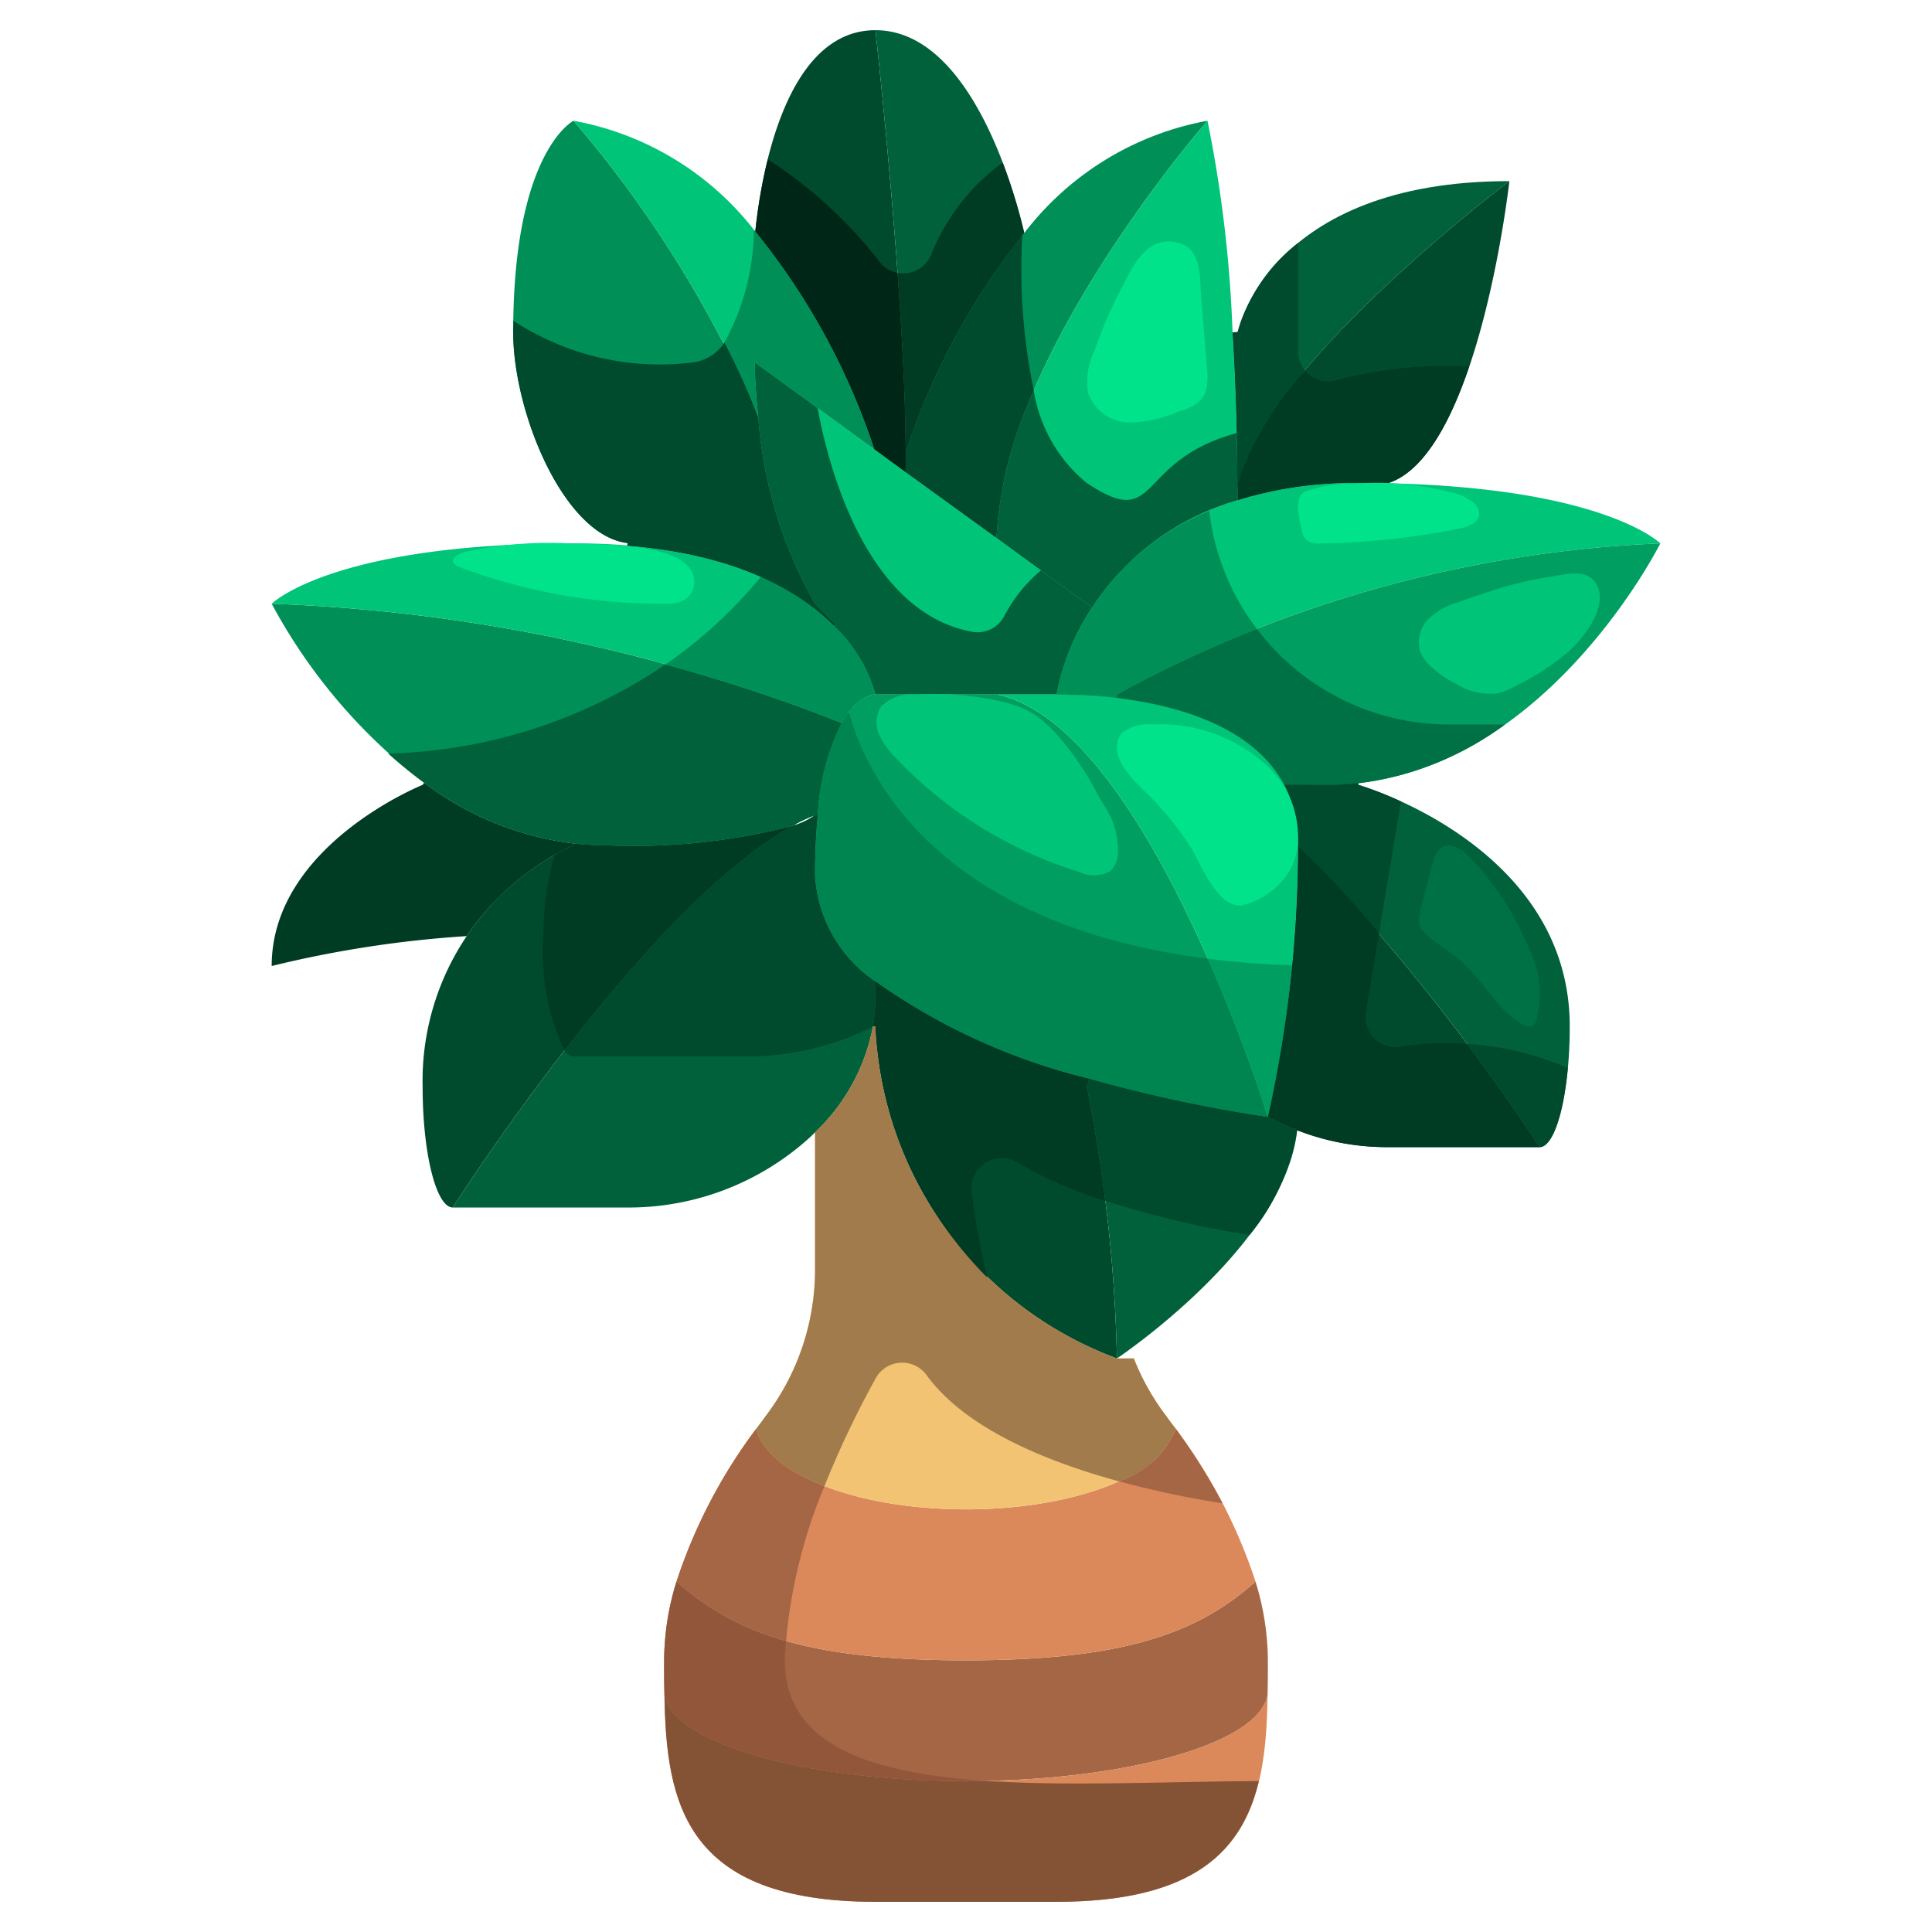 <svg xmlns="http://www.w3.org/2000/svg" viewBox="0 0 64 64"><g id="_03-tree" data-name="03-tree"><path d="M42,55c0,.38,0,.75-.01,1.12v.03C41.72,57.74,37.36,59,32,59s-9.72-1.26-9.99-2.85v-.04C22,55.74,22,55.37,22,55a8.946,8.946,0,0,1,.41-2.61C24.35,54.13,26.84,55,32,55s7.65-.87,9.59-2.61A8.946,8.946,0,0,1,42,55Z" style="fill:#a56645"/><path d="M41.99,56.15C41.94,59.73,41.33,63,35,63H29c-6.32,0-6.93-3.27-6.99-6.85C22.28,57.74,26.64,59,32,59S41.72,57.74,41.99,56.15Z" style="fill:#db885b"/><path d="M38.95,47.33a17.5,17.5,0,0,1,2.64,5.06C39.65,54.13,37.16,55,32,55s-7.65-.87-9.59-2.61a17.5,17.5,0,0,1,2.64-5.06C25.42,48.83,28.39,50,32,50S38.58,48.83,38.95,47.33Z" style="fill:#db885b"/><path d="M29,34a12.257,12.257,0,0,0,8,11h.56a7.946,7.946,0,0,0,1.1,1.94c.09.13.19.26.29.39C38.58,48.83,35.61,50,32,50s-6.58-1.17-6.95-2.67c.1-.13.2-.26.29-.39A8.028,8.028,0,0,0,27,42.07V37.51a6.5,6.5,0,0,0,1.92-3.52Z" style="fill:#f2c373"/><path d="M14.05,25.93a10.264,10.264,0,0,0,4.96,2.01L19,28a8.712,8.712,0,0,0-3.54,3.01A36.935,36.935,0,0,0,9,32c0-4,5-6,5-6Z" style="fill:#003b24"/><path d="M20,28a20.888,20.888,0,0,0,6.27-.65C21.35,30.03,15,40,15,40c-.55,0-1-1.79-1-4a8.588,8.588,0,0,1,5-8l.01-.06A7.977,7.977,0,0,0,20,28Z" style="fill:#004a2d"/><path d="M29,32.51a20.707,20.707,0,0,0,7.08,3.22L36,36a51.043,51.043,0,0,1,1,9,12.257,12.257,0,0,1-8-11l-.08-.01A6.2,6.2,0,0,0,29,33Z" style="fill:#004a2d"/><path d="M42.97,37.44A9.331,9.331,0,0,1,42,37a41.263,41.263,0,0,0,1-9,68.169,68.169,0,0,1,8,10H46A8.162,8.162,0,0,1,42.97,37.44Z" style="fill:#004a2d"/><path d="M46,16v.01c-.32-.01-.66-.01-1-.01a13.016,13.016,0,0,0-4,.57c0-.19,0-.38-.01-.57H41c1-4,9-10,9-10S49,15,46,16Z" style="fill:#004a2d"/><path d="M30,15v.64l-1.04-.76a22.721,22.721,0,0,0-3.94-7.21C25.16,6.29,25.87,1,29,1,29,1,30,10,30,15Z" style="fill:#004a2d"/><path d="M15,40s6.35-9.97,11.27-12.65a2.35,2.35,0,0,0,.72-.34L27,27l.09.01A19.5,19.5,0,0,0,27,29a4.551,4.551,0,0,0,2,3.51V33a6.2,6.2,0,0,1-.08.99A6.5,6.5,0,0,1,27,37.51l-.11.11A8.917,8.917,0,0,1,20.69,40Z" style="fill:#00613b"/><path d="M42,37a9.331,9.331,0,0,0,.97.44C42.56,41.29,37,45,37,45a51.043,51.043,0,0,0-1-9l.08-.27A47.048,47.048,0,0,0,42,37Z" style="fill:#00613b"/><path d="M52,34c0,2.21-.45,4-1,4a68.169,68.169,0,0,0-8-10,4.292,4.292,0,0,0-.46-2.01H43c.32.01.65.01,1,.01a7.977,7.977,0,0,0,.99-.06L45,26S52,28,52,34Z" style="fill:#00613b"/><path d="M33.93,7.72A23.059,23.059,0,0,0,30,15c0-5-1-14-1-14C32.17,1,33.63,6.42,33.93,7.72Z" style="fill:#00613b"/><path d="M50,6s-8,6-9,10h-.01c-.01-1.9-.07-3.56-.16-4.99L41,11S42,6,50,6Z" style="fill:#00613b"/><path d="M25.12,13.82C25,12.74,25,12,25,12l3.96,2.88,1.04.76,3.01,2.18L36,20l.18.12A7.843,7.843,0,0,0,35,23H29a4.988,4.988,0,0,0-1.38-2.27l.06-.05L27,20A14.493,14.493,0,0,1,25.12,13.82Z" style="fill:#00c477"/><path d="M27.88,23.95a7.647,7.647,0,0,0-.79,3.06L27,27l-.01.01a4.681,4.681,0,0,0-.72.34A20.888,20.888,0,0,1,20,28a7.977,7.977,0,0,1-.99-.06,10.264,10.264,0,0,1-4.96-2.01A18.428,18.428,0,0,1,9,20,56.891,56.891,0,0,1,27.88,23.95Z" style="fill:#008f57"/><path d="M27,20l.68.68-.06.05c-1.14-1.14-3.19-2.36-6.84-2.65v-.01l.01-.08C18.68,17.74,17,13.67,17,11c0-6,2-7,2-7a38.3,38.3,0,0,1,6.12,9.82A14.493,14.493,0,0,0,27,20Z" style="fill:#008f57"/><path d="M40,4s-6.86,7.84-6.99,13.82L30,15.64V15a23.059,23.059,0,0,1,3.93-7.28A9.89,9.89,0,0,1,40,4Z" style="fill:#008f57"/><path d="M27.88,23.95A56.891,56.891,0,0,0,9,20s2-2,10-2c.63,0,1.22.02,1.78.07v.01c3.65.29,5.7,1.51,6.84,2.65A4.988,4.988,0,0,1,29,23S28.42,23,27.88,23.95Z" style="fill:#00c477"/><path d="M25.02,7.67a22.721,22.721,0,0,1,3.94,7.21L25,12s0,.74.12,1.82A38.3,38.3,0,0,0,19,4,9.823,9.823,0,0,1,25.02,7.67Z" style="fill:#00c477"/><path d="M33.01,17.82C33.14,11.84,40,4,40,4a42.778,42.778,0,0,1,.83,7.01c.09,1.43.15,3.09.16,4.99.01.19.01.38.01.57a8.609,8.609,0,0,0-4.82,3.55L36,20Z" style="fill:#00c477"/><path d="M27.88,23.95C28.42,23,29,23,29,23h4c5,1,9,14,9,14a47.048,47.048,0,0,1-5.92-1.27A20.707,20.707,0,0,1,29,32.51,4.551,4.551,0,0,1,27,29a19.5,19.5,0,0,1,.09-1.99A7.647,7.647,0,0,1,27.88,23.95Z" style="fill:#009e60"/><path d="M42,37s-4-13-9-14h2a17.017,17.017,0,0,1,1.99.11c1.88.23,4.49.89,5.55,2.88A4.292,4.292,0,0,1,43,28,41.263,41.263,0,0,1,42,37Z" style="fill:#00c477"/><path d="M35,23a7.843,7.843,0,0,1,1.18-2.88A8.609,8.609,0,0,1,41,16.57,13.016,13.016,0,0,1,45,16c.34,0,.68,0,1,.01,7.17.16,9,1.99,9,1.99a41.119,41.119,0,0,0-18,5l-.01.11A17.017,17.017,0,0,0,35,23Z" style="fill:#00c477"/><path d="M55,18s-3.62,7.25-10.01,7.94A7.977,7.977,0,0,1,44,26c-.35,0-.68,0-1-.01h-.46c-1.06-1.99-3.67-2.65-5.55-2.88L37,23A41.119,41.119,0,0,1,55,18Z" style="fill:#009e60"/><path d="M18.7,34.8c2.216-2.857,5.076-6.088,7.57-7.446A20.888,20.888,0,0,1,20,28a7.977,7.977,0,0,1-.99-.06L19,28a6.322,6.322,0,0,0-.622.318A9.38,9.38,0,0,0,18,31,7.626,7.626,0,0,0,18.7,34.8Z" style="fill:#003b24"/><path d="M29,33v-.49A4.551,4.551,0,0,1,27,29a19.5,19.5,0,0,1,.09-1.99L27,27l-.01.01a2.35,2.35,0,0,1-.72.34c-2.494,1.358-5.354,4.589-7.57,7.446a.431.431,0,0,0,.3.2h5.69a9.335,9.335,0,0,0,4.225-.99l.005-.02A6.2,6.2,0,0,0,29,33Z" style="fill:#004a2d"/><path d="M37.063,49.07A32.132,32.132,0,0,0,40.5,49.8,20.815,20.815,0,0,0,38.95,47.33,3.053,3.053,0,0,1,37.063,49.07Z" style="fill:#a56645"/><path d="M32,59c.207,0,.41-.005.614-.009C28.855,58.735,26,57.827,26,55c0-.211.027-.427.04-.641a8.812,8.812,0,0,1-3.63-1.969A8.946,8.946,0,0,0,22,55c0,.37,0,.74.01,1.11v.04C22.28,57.74,26.64,59,32,59Z" style="fill:#92563a"/><path d="M32.614,58.991c-.2,0-.407.009-.614.009-5.36,0-9.72-1.26-9.99-2.85C22.07,59.73,22.68,63,29,63h6c4.567,0,6.15-1.7,6.7-4C38.705,59.013,35.411,59.182,32.614,58.991Z" style="fill:#845335"/><path d="M27.312,49.228c-1.241-.48-2.077-1.148-2.262-1.9a17.5,17.5,0,0,0-2.64,5.06,8.812,8.812,0,0,0,3.63,1.969A17.209,17.209,0,0,1,27.312,49.228Z" style="fill:#a56645"/><path d="M27.312,49.228a31.606,31.606,0,0,1,1.706-3.586A1,1,0,0,1,30.7,45.56c1.282,1.758,3.942,2.848,6.361,3.51a3.053,3.053,0,0,0,1.887-1.74c-.1-.13-.2-.26-.29-.39A7.946,7.946,0,0,1,37.56,45H37a12.257,12.257,0,0,1-8-11l-.08-.01A6.5,6.5,0,0,1,27,37.51v4.56a8.028,8.028,0,0,1-1.66,4.87c-.09.13-.19.26-.29.39C25.235,48.08,26.071,48.748,27.312,49.228Z" style="fill:#a17b4b"/><path d="M28.123,23.59a2.877,2.877,0,0,0-.243.36,7.647,7.647,0,0,0-.79,3.06A19.5,19.5,0,0,0,27,29a4.551,4.551,0,0,0,2,3.51,20.707,20.707,0,0,0,7.08,3.22A47.048,47.048,0,0,0,42,37a54.043,54.043,0,0,0-1.989-5.241C30.755,30.579,28.592,25.36,28.123,23.59Z" style="fill:#008551"/><path d="M40.011,31.759A54.043,54.043,0,0,1,42,37a38.412,38.412,0,0,0,.8-5.023C41.805,31.944,40.877,31.869,40.011,31.759Z" style="fill:#009e60"/><path d="M41.64,20.839a7.952,7.952,0,0,1-1.582-3.913,8.453,8.453,0,0,0-3.878,3.2A7.843,7.843,0,0,0,35,23.01a17.017,17.017,0,0,1,1.99.11l.01-.11A38.044,38.044,0,0,1,41.64,20.839Z" style="fill:#008f57"/><path d="M48,24a7.979,7.979,0,0,1-6.36-3.161A38.044,38.044,0,0,0,37,23.01l-.01.11c1.88.23,4.49.89,5.55,2.88H43c.32.01.65.01,1,.01a7.977,7.977,0,0,0,.99-.06A10.285,10.285,0,0,0,49.857,24Z" style="fill:#007145"/><path d="M46.415,34.677a1,1,0,0,1-1.17-1.146l.439-2.637C44.825,29.884,43.917,28.888,43,28a41.263,41.263,0,0,1-1,9,9.331,9.331,0,0,0,.97.44A8.162,8.162,0,0,0,46,38h5s-.95-1.463-2.394-3.414A8.753,8.753,0,0,0,46.415,34.677Z" style="fill:#003b24"/><path d="M46.408,26.549A11.576,11.576,0,0,0,45,26l-.01-.06A7.977,7.977,0,0,1,44,26c-.35,0-.68,0-1-.01h-.46A4.292,4.292,0,0,1,43,28c.917.888,1.825,1.884,2.684,2.894Z" style="fill:#004a2d"/><path d="M51,38c.429,0,.793-1.093.935-2.618a9.979,9.979,0,0,0-3.329-.8C50.05,36.537,51,38,51,38Z" style="fill:#004a2d"/><path d="M33.865,7.8A23.155,23.155,0,0,0,30,15v.64l3.01,2.18a13.452,13.452,0,0,1,1.236-4.879A19.7,19.7,0,0,1,33.865,7.8Z" style="fill:#004a2d"/><path d="M40.966,14.346c-3.4.925-2.518,3.286-4.966,1.654a4.953,4.953,0,0,1-1.754-3.059A13.452,13.452,0,0,0,33.01,17.82L36,20l.18.12A8.609,8.609,0,0,1,41,16.57c0-.19,0-.38-.01-.57C40.987,15.424,40.978,14.878,40.966,14.346Z" style="fill:#00613b"/><path d="M12.86,24.963a14.512,14.512,0,0,0,1.19.967,10.264,10.264,0,0,0,4.96,2.01A7.977,7.977,0,0,0,20,28a20.888,20.888,0,0,0,6.27-.65,4.681,4.681,0,0,1,.72-.34L27,27l.09.01a7.647,7.647,0,0,1,.79-3.06,55.019,55.019,0,0,0-5.839-1.937A17.112,17.112,0,0,1,12.86,24.963Z" style="fill:#00613b"/><path d="M27.62,20.73a7.932,7.932,0,0,0-2.42-1.615,15.429,15.429,0,0,1-3.159,2.9A55.019,55.019,0,0,1,27.88,23.95C28.42,23,29,23,29,23A4.988,4.988,0,0,0,27.62,20.73Z" style="fill:#008f57"/><path d="M34.484,18.894a5.05,5.05,0,0,0-1.218,1.516,1,1,0,0,1-1.058.52c-3.619-.662-4.827-5.776-5.124-7.414L25,12s0,.74.12,1.82A14.493,14.493,0,0,0,27,20l.68.68-.06.05A4.988,4.988,0,0,1,29,23h6a7.843,7.843,0,0,1,1.18-2.88L36,20Z" style="fill:#00613b"/><path d="M44.244,12.607a.983.983,0,0,1-1.018-.334A10.36,10.36,0,0,0,41,16h-.01c.01.19.01.38.01.57A13.016,13.016,0,0,1,45,16c.34,0,.68,0,1,.01V16c1.179-.393,2.046-2.025,2.668-3.858A14.069,14.069,0,0,0,44.244,12.607Z" style="fill:#003b24"/><path d="M43.226,12.273A1,1,0,0,1,43,11.638V8.049A5.691,5.691,0,0,0,41,11l-.17.01c.09,1.43.15,3.09.16,4.99H41A10.36,10.36,0,0,1,43.226,12.273Z" style="fill:#004a2d"/><path d="M29.113,8.643a14.894,14.894,0,0,0-3.679-3.365A17.663,17.663,0,0,0,25.02,7.67a22.721,22.721,0,0,1,3.94,7.21l1.04.76V15c0-1.7-.116-3.851-.268-5.961A.963.963,0,0,1,29.113,8.643Z" style="fill:#002617"/><path d="M30.837,8.459a1,1,0,0,1-1.105.58C29.884,11.149,30,13.3,30,15a23.059,23.059,0,0,1,3.93-7.28,18.637,18.637,0,0,0-.714-2.332A6.94,6.94,0,0,0,30.837,8.459Z" style="fill:#003b24"/><path d="M25.12,13.82A23.436,23.436,0,0,0,24,11.342,1.474,1.474,0,0,1,23,12a8.849,8.849,0,0,1-5.992-1.374c0,.126-.008.242-.008.374,0,2.67,1.68,6.74,3.79,6.99l-.01.08v.01c3.65.29,5.7,1.51,6.84,2.65l.06-.05L27,20A14.493,14.493,0,0,1,25.12,13.82Z" style="fill:#004a2d"/><path d="M25.12,13.82C25,12.74,25,12,25,12l3.96,2.88a22.721,22.721,0,0,0-3.94-7.21c-.014-.017-.03-.032-.044-.049A7.946,7.946,0,0,1,24,11.342,23.436,23.436,0,0,1,25.12,13.82Z" style="fill:#008f57"/><path d="M33.688,38.5a14.6,14.6,0,0,0,2.922,1.28c-.144-1.148-.339-2.423-.61-3.777l.08-.27A20.707,20.707,0,0,1,29,32.51V33a6.2,6.2,0,0,1-.08.99L29,34a12.679,12.679,0,0,0,3.7,8.315,25.045,25.045,0,0,1-.516-2.854A1,1,0,0,1,33.688,38.5Z" style="fill:#003b24"/><path d="M42,37a47.048,47.048,0,0,1-5.92-1.27L36,36c.271,1.354.466,2.629.61,3.777a32.174,32.174,0,0,0,4.784,1.134A7.255,7.255,0,0,0,42.97,37.44,9.331,9.331,0,0,1,42,37Z" style="fill:#004a2d"/><path d="M43.123,17.561a.573.573,0,0,0,.171.34.733.733,0,0,0,.5.1,24.857,24.857,0,0,0,4.589-.5c.262-.062.566-.176.614-.422a.462.462,0,0,0-.154-.4,1.641,1.641,0,0,0-.766-.367,9.794,9.794,0,0,0-3.286-.284,4.3,4.3,0,0,0-1.59.268C42.853,16.522,43.048,17.224,43.123,17.561Z" style="fill:#00e38a"/><path d="M39.893,11.1l-.109-1.331c-.041-.5.041-1.476-.69-1.708-1.152-.365-1.647.95-1.915,1.431a14.965,14.965,0,0,0-.919,2.116,2.329,2.329,0,0,0-.215,1.411A1.481,1.481,0,0,0,37.392,14a4.432,4.432,0,0,0,1.629-.357c.47-.146.819-.3.938-.748a2.08,2.08,0,0,0,.022-.7Z" style="fill:#00e38a"/><path d="M38.183,24a1.431,1.431,0,0,0-1.005.268.639.639,0,0,0-.167.35c-.089.563.384,1.071.823,1.515a10.113,10.113,0,0,1,1.671,2.037c.19.335.337.687.553,1.012s.524.822,1.059.818a2.565,2.565,0,0,0,1.546-1.064,2,2,0,0,0,.316-.9,3.2,3.2,0,0,0-.814-2.482A5.182,5.182,0,0,0,38.183,24Z" style="fill:#00e38a"/><path d="M19.043,18.012a13.008,13.008,0,0,0-3.619.266c-.232.064-.5.214-.4.375a.448.448,0,0,0,.206.137A19.01,19.01,0,0,0,21.839,20a2,2,0,0,0,.621-.042A.71.71,0,0,0,23,19.328C23.065,18.024,20.253,18.037,19.043,18.012Z" style="fill:#00e38a"/><path d="M49.151,19.656c-.3.1-.588.2-.88.307a2.175,2.175,0,0,0-1,.593,1.086,1.086,0,0,0-.238.982,1.258,1.258,0,0,0,.323.5,3.491,3.491,0,0,0,.874.61,2.1,2.1,0,0,0,1.381.321,2.3,2.3,0,0,0,.587-.24,8.252,8.252,0,0,0,1.771-1.149c.519-.475,1.345-1.523.9-2.255-.306-.5-.995-.3-1.478-.227a12.588,12.588,0,0,0-1.735.395C49.49,19.547,49.32,19.6,49.151,19.656Z" style="fill:#00c477"/><path d="M37.035,28.161a2.669,2.669,0,0,0-.2-1.005c-.13-.324-.349-.587-.5-.895a10.216,10.216,0,0,0-1.166-1.746,5.19,5.19,0,0,0-.514-.536,2.6,2.6,0,0,0-.627-.451,4.319,4.319,0,0,0-.76-.27,10.068,10.068,0,0,0-2.93-.252,1.406,1.406,0,0,0-1.147.394.968.968,0,0,0-.081.9,2.456,2.456,0,0,0,.53.773,14.133,14.133,0,0,0,6.114,3.814,1.083,1.083,0,0,0,1.047-.047A.907.907,0,0,0,37.035,28.161Z" style="fill:#00c477"/><path d="M48.1,28.012c-.439-.1-.606.384-.7.806-.113.481-.267.943-.364,1.432a.856.856,0,0,0-.017.366.641.641,0,0,0,.19.291c.381.376.838.616,1.231.97.693.623,1.179,1.59,1.955,2.04.143.083.332.136.442,0a.576.576,0,0,0,.09-.259,3.8,3.8,0,0,0,.023-1.393,4.027,4.027,0,0,0-.3-.842,9.708,9.708,0,0,0-1.972-3.04A1.292,1.292,0,0,0,48.1,28.012Z" style="fill:#007145"/></g></svg>